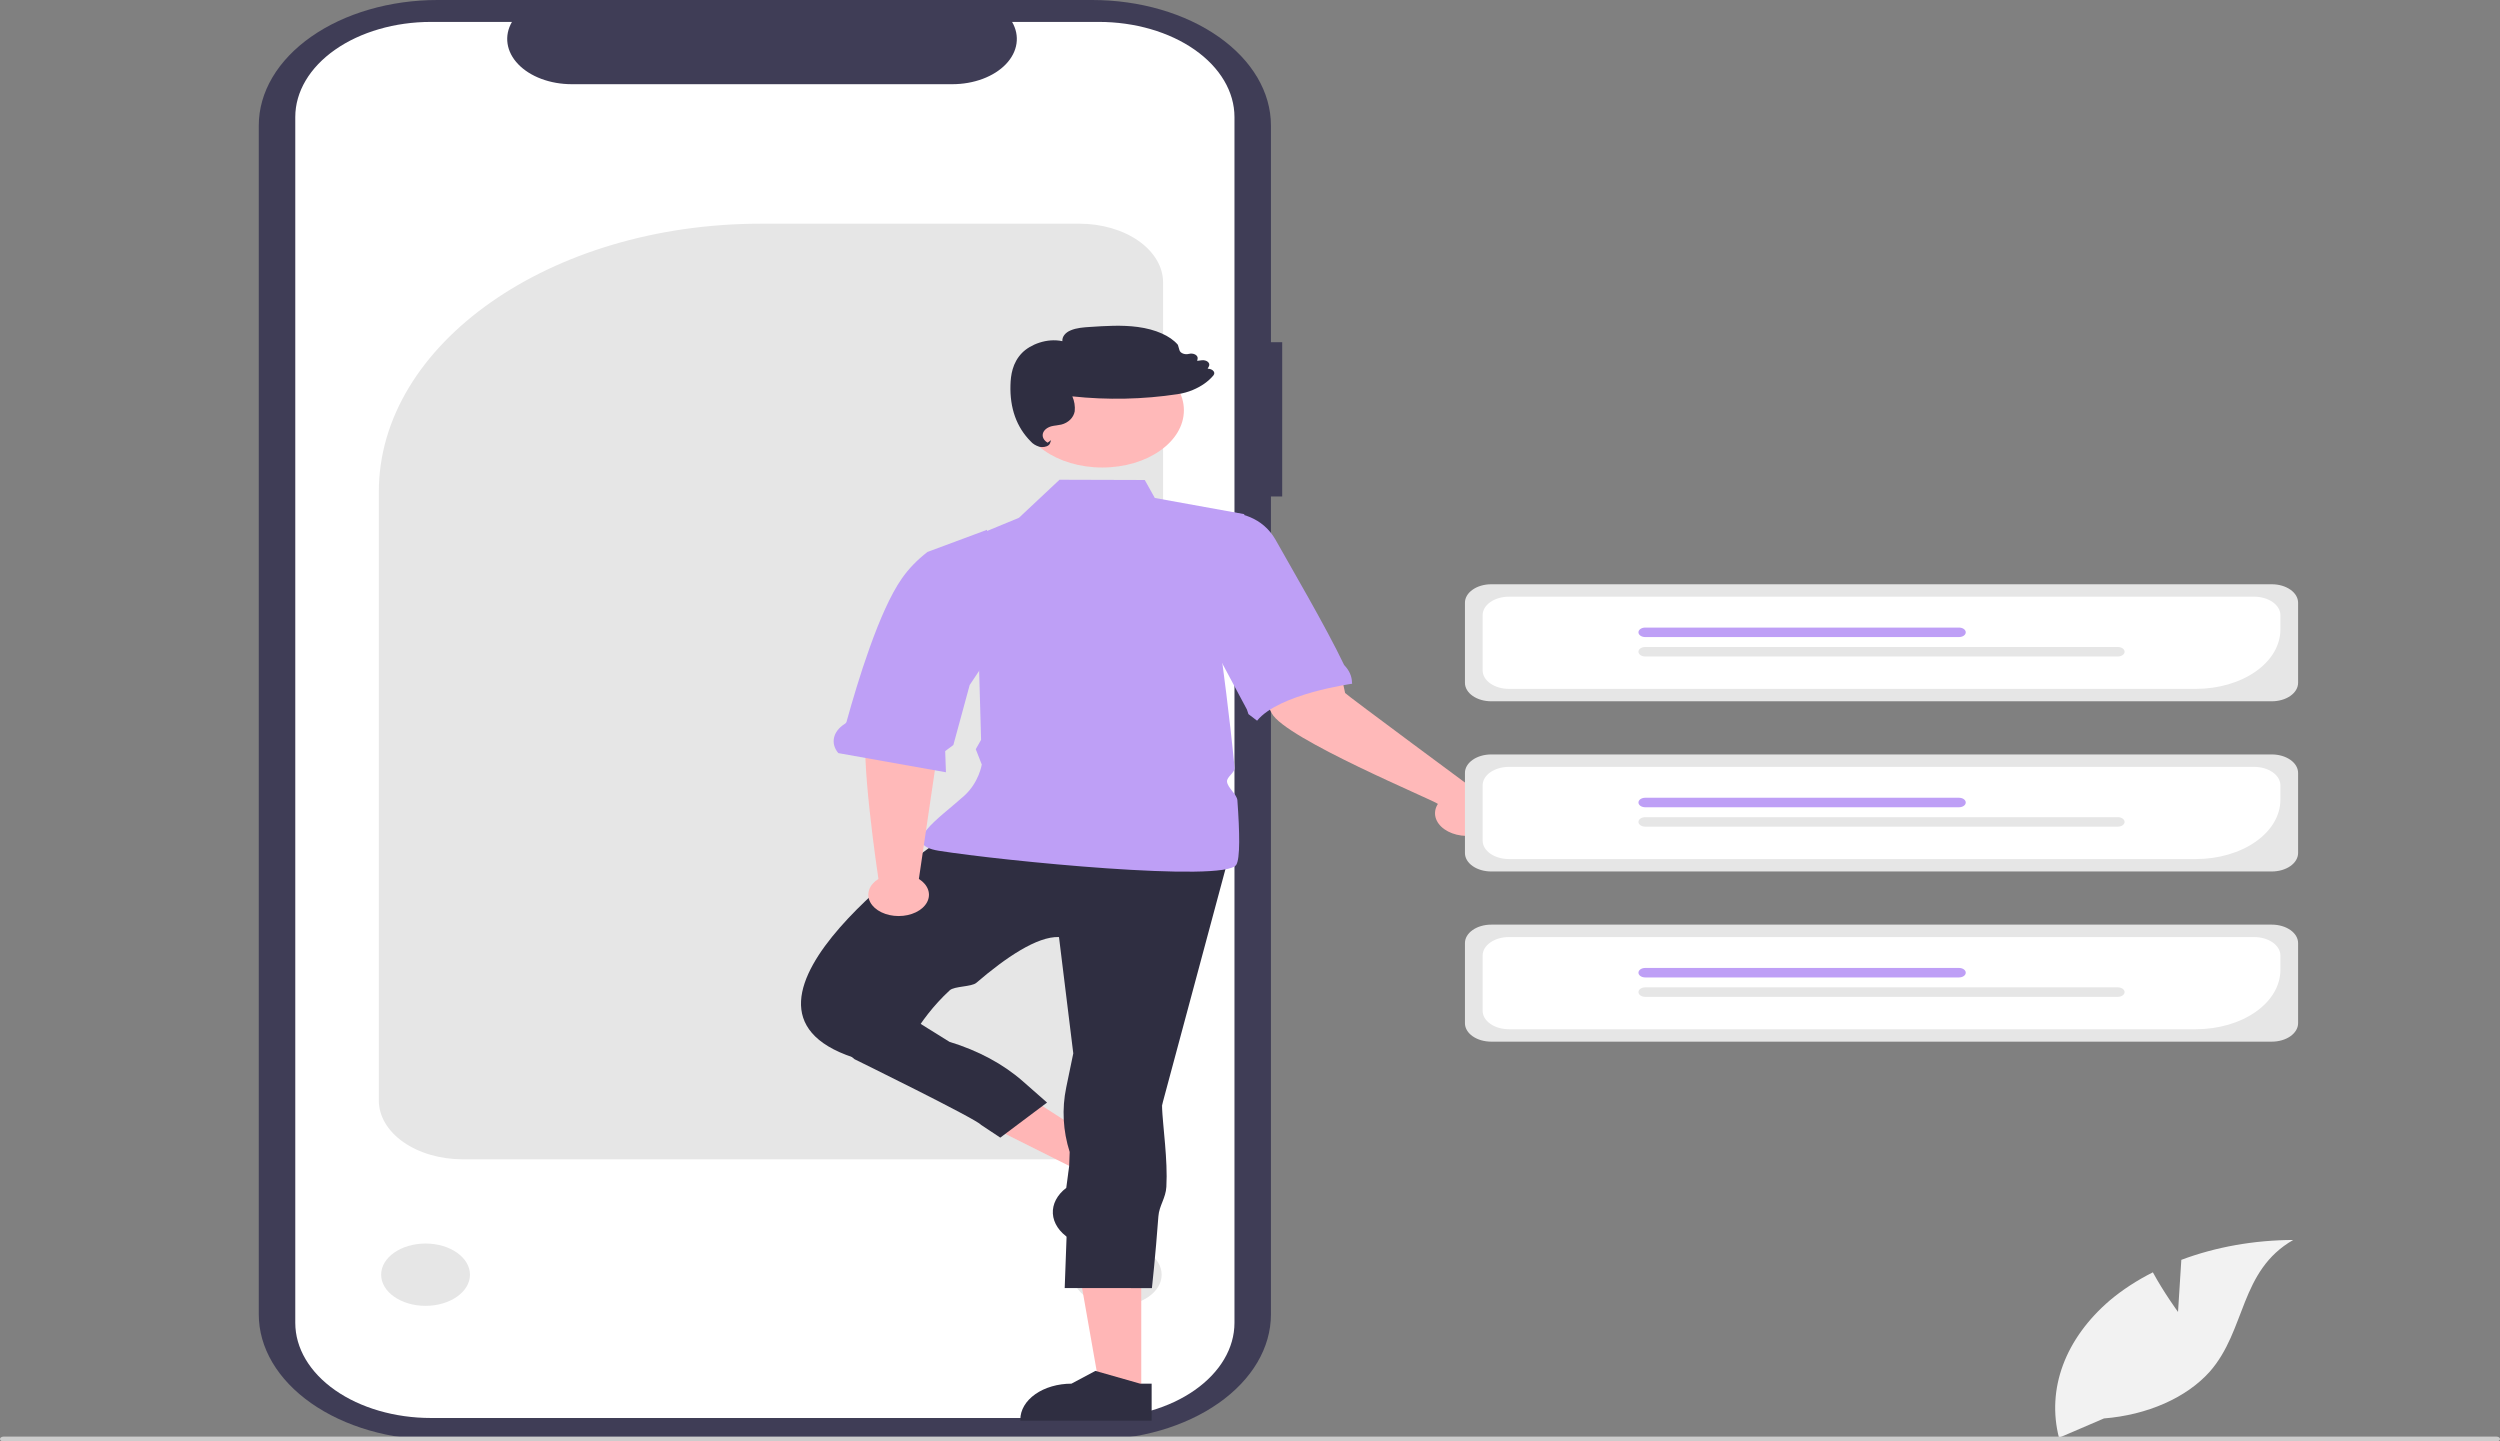 <svg width="333" height="192" viewBox="0 0 333 192" fill="none" xmlns="http://www.w3.org/2000/svg">
<rect x="0" y="0" width="333" height="192" fill="#808080" stroke="none"/>
<g clip-path="url(#clip0_13_161)">
<path d="M170.79 45.578H169.289V16.709C169.289 12.277 166.78 8.027 162.313 4.894C157.847 1.76 151.789 -7.62721e-06 145.472 -7.62721e-06H58.286C55.158 -4.30664e-05 52.061 0.432 49.172 1.272C46.282 2.111 43.657 3.342 41.445 4.894C39.233 6.445 37.479 8.287 36.282 10.314C35.085 12.341 34.469 14.514 34.469 16.708V175.087C34.469 177.281 35.085 179.454 36.282 181.481C37.479 183.508 39.233 185.35 41.444 186.901C43.656 188.453 46.282 189.684 49.171 190.523C52.061 191.363 55.158 191.795 58.286 191.795H145.471C151.788 191.795 157.846 190.035 162.312 186.901C166.779 183.768 169.288 179.518 169.288 175.087V66.127H170.788L170.79 45.578Z" fill="#3F3D56"/>
<path d="M164.432 15.589V176.205C164.431 179.565 162.529 182.787 159.143 185.163C155.756 187.539 151.164 188.875 146.375 188.876H57.4C52.609 188.876 48.014 187.542 44.625 185.166C41.236 182.789 39.332 179.566 39.331 176.205V15.589C39.332 12.228 41.236 9.005 44.625 6.629C48.013 4.253 52.608 2.919 57.399 2.919H68.192C67.662 3.833 67.46 4.825 67.605 5.807C67.749 6.789 68.235 7.731 69.02 8.55C69.804 9.369 70.864 10.04 72.105 10.505C73.346 10.97 74.731 11.213 76.138 11.215H126.864C128.271 11.213 129.656 10.97 130.897 10.505C132.138 10.04 133.198 9.369 133.983 8.55C134.767 7.731 135.253 6.789 135.397 5.807C135.542 4.825 135.34 3.833 134.81 2.919H146.371C151.16 2.92 155.753 4.254 159.14 6.63C162.527 9.005 164.43 12.227 164.432 15.587V15.589Z" fill="white"/>
<path d="M143.777 154.419H61.606C58.651 154.416 55.818 153.592 53.728 152.126C51.639 150.659 50.463 148.672 50.46 146.599V65.504C50.46 45.814 73.293 29.795 101.36 29.795H143.777C146.733 29.797 149.566 30.622 151.656 32.088C153.745 33.554 154.921 35.542 154.924 37.615V146.599C154.921 148.672 153.745 150.659 151.656 152.126C149.566 153.592 146.733 154.416 143.777 154.419Z" fill="#E6E6E6"/>
<path d="M56.684 173.939C59.952 173.939 62.6 172.081 62.6 169.789C62.6 167.497 59.952 165.639 56.684 165.639C53.417 165.639 50.769 167.497 50.769 169.789C50.769 172.081 53.417 173.939 56.684 173.939Z" fill="#E6E6E6"/>
<path d="M148.816 173.939C152.083 173.939 154.732 172.081 154.732 169.789C154.732 167.497 152.083 165.639 148.816 165.639C145.549 165.639 142.9 167.497 142.9 169.789C142.9 172.081 145.549 173.939 148.816 173.939Z" fill="#E6E6E6"/>
<path d="M149.618 154.259L145.95 157.063L128.79 148.474L134.203 144.335L149.618 154.259Z" fill="#FFB6B6"/>
<path d="M154.427 156.038L142.602 165.078L142.439 164.973C141.109 164.117 140.318 162.925 140.241 161.659C140.163 160.394 140.805 159.159 142.026 158.225L142.026 158.225L142.4 155.424L148.216 153.493L149.248 152.704L154.427 156.038Z" fill="#2F2E41"/>
<path d="M152.016 185.547L146.592 185.547L144.011 170.869L152.017 170.87L152.016 185.547Z" fill="#FFB6B6"/>
<path d="M153.399 189.235L135.909 189.235V189.08C135.91 187.813 136.627 186.598 137.903 185.703C139.18 184.807 140.911 184.304 142.717 184.304H142.717L145.912 182.604L151.873 184.304L153.399 184.304L153.399 189.235Z" fill="#2F2E41"/>
<path d="M125.822 111.454C125.822 111.454 92.687 133.898 113.635 140.845H120.109C120.109 140.845 122.055 135.996 126.509 131.906C127.121 131.345 129.412 131.459 130.049 130.911C133.935 127.57 138.147 124.7 141.057 124.814L142.961 140.31L142.021 144.852C141.43 147.712 141.586 150.623 142.481 153.443L141.818 171.571L153.436 171.576C153.436 171.576 153.906 167.327 154.298 162.014C154.403 160.59 155.276 159.598 155.36 158.083C155.56 154.45 154.896 150.222 154.768 147.257L163.527 114.66L125.822 111.454Z" fill="#2F2E41"/>
<path d="M141.127 63.901L135.724 68.971L122.775 74.314L130.391 88.208L130.68 98.546L129.971 99.793L130.772 101.835C130.772 101.835 130.402 104.225 128.432 105.999C124.988 109.102 119.729 112.474 125.059 113.324C133.438 114.66 163.145 117.599 164.669 115.194C165.196 114.363 165.13 110.845 164.819 106.6C164.761 105.806 163.511 104.942 163.438 104.11C163.383 103.486 164.508 102.899 164.447 102.266C163.767 95.21 162.764 87.941 162.764 87.941L165.746 68.488L153.821 66.329L152.482 63.935L141.127 63.901Z" fill="#BE9FF6"/>
<path d="M112.044 139.512L113.815 141.082C113.815 141.082 130.104 149.076 130.663 149.823L133.237 151.532L139.466 146.861L136.227 144.013C133.635 141.734 130.286 139.935 126.473 138.774L121.508 135.684L112.044 139.512Z" fill="#2F2E41"/>
<path d="M122.394 117.073L125.36 96.931L126.143 88.641L117.841 87.588C117.841 87.588 116.597 93.287 115.51 96.631C114.436 99.931 116.94 116.631 117.006 117.071C116.396 117.454 115.966 117.957 115.773 118.515C115.58 119.072 115.633 119.658 115.925 120.194C116.216 120.73 116.733 121.192 117.407 121.517C118.08 121.843 118.879 122.017 119.697 122.017C120.515 122.018 121.313 121.844 121.987 121.519C122.661 121.194 123.179 120.733 123.471 120.197C123.763 119.661 123.817 119.075 123.625 118.517C123.432 117.96 123.003 117.456 122.394 117.073Z" fill="#FFB9B9"/>
<path d="M111.667 100.315L125.999 102.867L125.9 100.045L126.988 99.235L129.161 91.248L132.279 86.569L131.469 70.569L123.549 73.516L123.539 73.521C122.156 74.588 120.999 75.79 120.105 77.089C117.119 81.347 114.251 90.726 112.75 96.173C112.698 96.287 112.599 96.388 112.464 96.462C111.719 96.942 111.233 97.587 111.088 98.289C110.943 98.991 111.147 99.706 111.667 100.315L111.667 100.315Z" fill="#BE9FF6"/>
<path d="M196.78 105.457C196.78 105.457 179.332 92.552 179.169 92.309C177.95 85.816 174.445 82.951 173.919 83.262L164.871 85.461C164.871 85.461 167.563 91.44 169.385 94.991C171.126 98.385 191.193 106.673 191.528 107.082C191.168 107.639 191.058 108.26 191.212 108.862C191.366 109.463 191.777 110.018 192.39 110.453C193.003 110.887 193.79 111.181 194.646 111.294C195.502 111.408 196.388 111.337 197.185 111.091C197.982 110.844 198.654 110.433 199.111 109.913C199.569 109.392 199.79 108.787 199.746 108.176C199.702 107.565 199.395 106.979 198.866 106.493C198.336 106.008 197.609 105.646 196.78 105.457H196.78Z" fill="#FFB9B9"/>
<path d="M157.565 68.932C157.565 68.932 166.447 65.879 169.892 71.876C171.78 75.262 176.61 83.48 179.017 88.538C179.033 88.571 179.055 88.601 179.083 88.629C179.727 89.3 180.074 90.09 180.082 90.899C180.081 90.957 180.09 91.016 180.108 91.074C180.108 91.074 170.347 92.408 167.444 95.997L166.293 95.12L166.088 94.506L157.668 78.743L157.565 68.932Z" fill="#BE9FF6"/>
<path d="M302.611 93.411H198.626C197.699 93.41 196.811 93.152 196.156 92.692C195.5 92.233 195.132 91.609 195.131 90.959V80.275C195.132 79.625 195.5 79.002 196.156 78.543C196.811 78.083 197.699 77.824 198.626 77.824H302.611C303.538 77.824 304.426 78.083 305.081 78.543C305.736 79.002 306.105 79.625 306.106 80.275V90.959C306.105 91.609 305.736 92.233 305.081 92.692C304.426 93.152 303.538 93.41 302.611 93.411Z" fill="#E6E6E6"/>
<path d="M292.508 91.757H200.983C200.057 91.757 199.169 91.498 198.513 91.038C197.858 90.579 197.49 89.956 197.489 89.306V81.93C197.49 81.28 197.858 80.657 198.513 80.198C199.169 79.738 200.057 79.479 200.983 79.479H300.254C301.181 79.479 302.069 79.738 302.724 80.198C303.379 80.657 303.748 81.28 303.749 81.93V83.871C303.745 85.962 302.56 87.967 300.453 89.445C298.345 90.924 295.488 91.755 292.508 91.757Z" fill="white"/>
<path d="M260.937 84.857H219.143C218.904 84.857 218.675 84.791 218.506 84.672C218.337 84.554 218.242 84.393 218.242 84.225C218.242 84.057 218.337 83.897 218.506 83.778C218.675 83.659 218.904 83.593 219.143 83.593H260.937C261.176 83.593 261.405 83.659 261.575 83.778C261.744 83.897 261.838 84.057 261.838 84.225C261.838 84.393 261.744 84.554 261.575 84.672C261.405 84.791 261.176 84.857 260.937 84.857Z" fill="#BE9FF6"/>
<path d="M282.094 87.444H219.143C218.904 87.444 218.675 87.377 218.506 87.258C218.337 87.14 218.242 86.979 218.242 86.811C218.242 86.644 218.337 86.483 218.506 86.364C218.675 86.246 218.904 86.179 219.143 86.179H282.094C282.333 86.179 282.562 86.246 282.732 86.364C282.901 86.483 282.996 86.644 282.996 86.811C282.996 86.979 282.901 87.14 282.732 87.258C282.562 87.377 282.333 87.444 282.094 87.444Z" fill="#E6E6E6"/>
<path d="M302.611 116.08H198.626C197.699 116.079 196.811 115.82 196.156 115.361C195.5 114.901 195.132 114.278 195.131 113.628V102.944C195.132 102.294 195.5 101.671 196.156 101.211C196.811 100.751 197.699 100.493 198.626 100.492H302.611C303.538 100.493 304.426 100.751 305.081 101.211C305.736 101.671 306.105 102.294 306.106 102.944V113.628C306.105 114.278 305.736 114.901 305.081 115.361C304.426 115.82 303.538 116.079 302.611 116.08Z" fill="#E6E6E6"/>
<path d="M292.508 114.426H200.983C200.057 114.425 199.169 114.167 198.513 113.707C197.858 113.247 197.49 112.624 197.489 111.974V104.599C197.49 103.949 197.858 103.326 198.513 102.866C199.169 102.406 200.057 102.148 200.983 102.147H300.254C301.181 102.148 302.069 102.406 302.724 102.866C303.379 103.326 303.748 103.949 303.749 104.599V106.54C303.745 108.631 302.56 110.635 300.453 112.114C298.345 113.592 295.488 114.424 292.508 114.426Z" fill="white"/>
<path d="M260.937 107.526H219.143C219.025 107.526 218.907 107.51 218.798 107.478C218.689 107.446 218.589 107.399 218.506 107.341C218.422 107.282 218.355 107.212 218.31 107.136C218.265 107.059 218.242 106.977 218.242 106.894C218.242 106.811 218.265 106.728 218.31 106.652C218.355 106.575 218.422 106.505 218.506 106.446C218.589 106.388 218.689 106.341 218.798 106.309C218.907 106.278 219.025 106.261 219.143 106.261H260.937C261.176 106.261 261.405 106.328 261.575 106.446C261.744 106.565 261.838 106.726 261.838 106.894C261.838 107.061 261.744 107.222 261.575 107.341C261.405 107.459 261.176 107.526 260.937 107.526Z" fill="#BE9FF6"/>
<path d="M282.094 110.112H219.143C219.025 110.112 218.907 110.096 218.798 110.064C218.689 110.032 218.589 109.985 218.506 109.927C218.422 109.868 218.355 109.798 218.31 109.722C218.265 109.645 218.242 109.563 218.242 109.48C218.242 109.397 218.265 109.314 218.31 109.238C218.355 109.161 218.422 109.091 218.506 109.033C218.589 108.974 218.689 108.927 218.798 108.896C218.907 108.864 219.025 108.847 219.143 108.847H282.094C282.333 108.847 282.562 108.914 282.732 109.033C282.901 109.151 282.996 109.312 282.996 109.48C282.996 109.647 282.901 109.808 282.732 109.927C282.562 110.045 282.333 110.112 282.094 110.112Z" fill="#E6E6E6"/>
<path d="M302.611 138.748H198.626C197.699 138.747 196.811 138.489 196.156 138.029C195.5 137.57 195.132 136.946 195.131 136.296V125.612C195.132 124.962 195.5 124.339 196.156 123.88C196.811 123.42 197.699 123.161 198.626 123.161H302.611C303.538 123.161 304.426 123.42 305.081 123.88C305.736 124.339 306.105 124.962 306.106 125.612V136.296C306.105 136.946 305.736 137.57 305.081 138.029C304.426 138.489 303.538 138.747 302.611 138.748Z" fill="#E6E6E6"/>
<path d="M292.508 137.094H200.983C200.057 137.094 199.169 136.835 198.513 136.376C197.858 135.916 197.49 135.293 197.489 134.643V127.267C197.49 126.617 197.858 125.994 198.513 125.535C199.169 125.075 200.057 124.816 200.983 124.816H300.254C301.181 124.816 302.069 125.075 302.724 125.535C303.379 125.994 303.748 126.617 303.749 127.267V129.208C303.745 131.299 302.56 133.304 300.453 134.782C298.345 136.261 295.488 137.092 292.508 137.094Z" fill="white"/>
<path d="M260.937 130.194H219.143C218.904 130.194 218.675 130.128 218.506 130.009C218.337 129.891 218.242 129.73 218.242 129.562C218.242 129.394 218.337 129.234 218.506 129.115C218.675 128.996 218.904 128.93 219.143 128.93H260.937C261.176 128.93 261.405 128.996 261.575 129.115C261.744 129.234 261.838 129.394 261.838 129.562C261.838 129.73 261.744 129.891 261.575 130.009C261.405 130.128 261.176 130.194 260.937 130.194Z" fill="#BE9FF6"/>
<path d="M282.094 132.78H219.143C218.904 132.78 218.675 132.714 218.506 132.595C218.337 132.477 218.242 132.316 218.242 132.148C218.242 131.98 218.337 131.82 218.506 131.701C218.675 131.582 218.904 131.516 219.143 131.516H282.094C282.333 131.516 282.562 131.582 282.732 131.701C282.901 131.82 282.996 131.98 282.996 132.148C282.996 132.316 282.901 132.477 282.732 132.595C282.562 132.714 282.333 132.78 282.094 132.78Z" fill="#E6E6E6"/>
<path d="M146.82 62.273C152.826 62.273 157.695 58.857 157.695 54.644C157.695 50.43 152.826 47.014 146.82 47.014C140.813 47.014 135.944 50.43 135.944 54.644C135.944 58.857 140.813 62.273 146.82 62.273Z" fill="#FFB9B9"/>
<path d="M138.823 59.55C138.693 59.551 138.563 59.536 138.44 59.507C137.954 59.358 137.548 59.105 137.28 58.784C135.408 56.895 134.504 54.376 134.593 51.297C134.631 49.995 134.841 48.329 136.142 47.002C137.235 45.886 139.447 45 141.508 45.445C141.484 45.156 141.576 44.867 141.772 44.613C141.969 44.358 142.262 44.146 142.62 44.002C143.4 43.666 144.34 43.604 145.169 43.55C147.263 43.412 149.427 43.27 151.547 43.552C153.923 43.868 155.867 44.727 156.878 45.91L156.899 45.947L157.105 46.647C157.132 46.741 157.189 46.83 157.27 46.908C157.351 46.985 157.456 47.049 157.576 47.096C157.696 47.142 157.829 47.17 157.965 47.177C158.102 47.184 158.239 47.17 158.367 47.136C158.507 47.099 158.659 47.088 158.807 47.105C158.954 47.121 159.093 47.165 159.21 47.23C159.326 47.296 159.417 47.382 159.471 47.48C159.526 47.578 159.543 47.684 159.522 47.788L159.465 48.066L160.063 47.988C160.212 47.968 160.366 47.977 160.51 48.013C160.653 48.048 160.78 48.11 160.878 48.192C160.976 48.273 161.042 48.372 161.068 48.477C161.094 48.582 161.081 48.69 161.028 48.791L160.859 49.111C160.983 49.111 161.105 49.13 161.218 49.165C161.331 49.2 161.433 49.251 161.517 49.314C161.638 49.406 161.714 49.522 161.735 49.645C161.755 49.769 161.718 49.894 161.63 50.002C160.962 50.804 160.014 51.473 158.876 51.946C158.254 52.209 157.573 52.397 156.863 52.502C152.253 53.2 147.499 53.3 142.838 52.797C143.114 53.443 143.22 54.117 143.151 54.789C143.002 55.629 142.299 56.322 141.36 56.555C141.146 56.604 140.928 56.641 140.706 56.666C140.494 56.689 140.284 56.724 140.081 56.772C139.779 56.85 139.512 56.982 139.306 57.156C139.1 57.329 138.963 57.538 138.909 57.76C138.855 57.982 138.885 58.211 138.997 58.422C139.108 58.634 139.298 58.821 139.545 58.965L140.008 58.626L139.858 59.057C139.826 59.14 139.77 59.218 139.693 59.286C139.616 59.353 139.519 59.409 139.409 59.449C139.229 59.516 139.028 59.551 138.823 59.55Z" fill="#2F2E41"/>
<path d="M290.113 174.752L290.553 167.811C295.14 166.091 300.256 165.182 305.457 165.164C298.299 169.27 299.193 177.184 294.34 182.705C292.808 184.419 290.745 185.869 288.305 186.947C285.866 188.026 283.111 188.706 280.246 188.936L274.256 191.509C273.434 188.294 273.615 184.993 274.787 181.832C275.959 178.671 278.094 175.726 281.044 173.2C282.719 171.794 284.64 170.542 286.762 169.473C288.196 172.127 290.113 174.752 290.113 174.752Z" fill="#F2F2F2"/>
<path d="M333 191.679C333 191.721 332.988 191.763 332.966 191.802C332.943 191.841 332.909 191.876 332.866 191.906C332.824 191.936 332.773 191.96 332.718 191.976C332.662 191.992 332.602 192 332.542 192H0.458C0.336 192 0.22 191.966 0.134 191.906C0.048 191.846 0 191.764 0 191.679C0 191.594 0.048 191.512 0.134 191.452C0.22 191.392 0.336 191.358 0.458 191.358H332.542C332.602 191.358 332.662 191.366 332.718 191.382C332.773 191.398 332.824 191.422 332.866 191.452C332.909 191.481 332.943 191.517 332.966 191.556C332.988 191.595 333 191.637 333 191.679Z" fill="#CCCCCC"/>
</g>
<defs>
<clipPath id="clip0_13_161">
<rect width="333" height="192" fill="white"/>
</clipPath>
</defs>
</svg>
